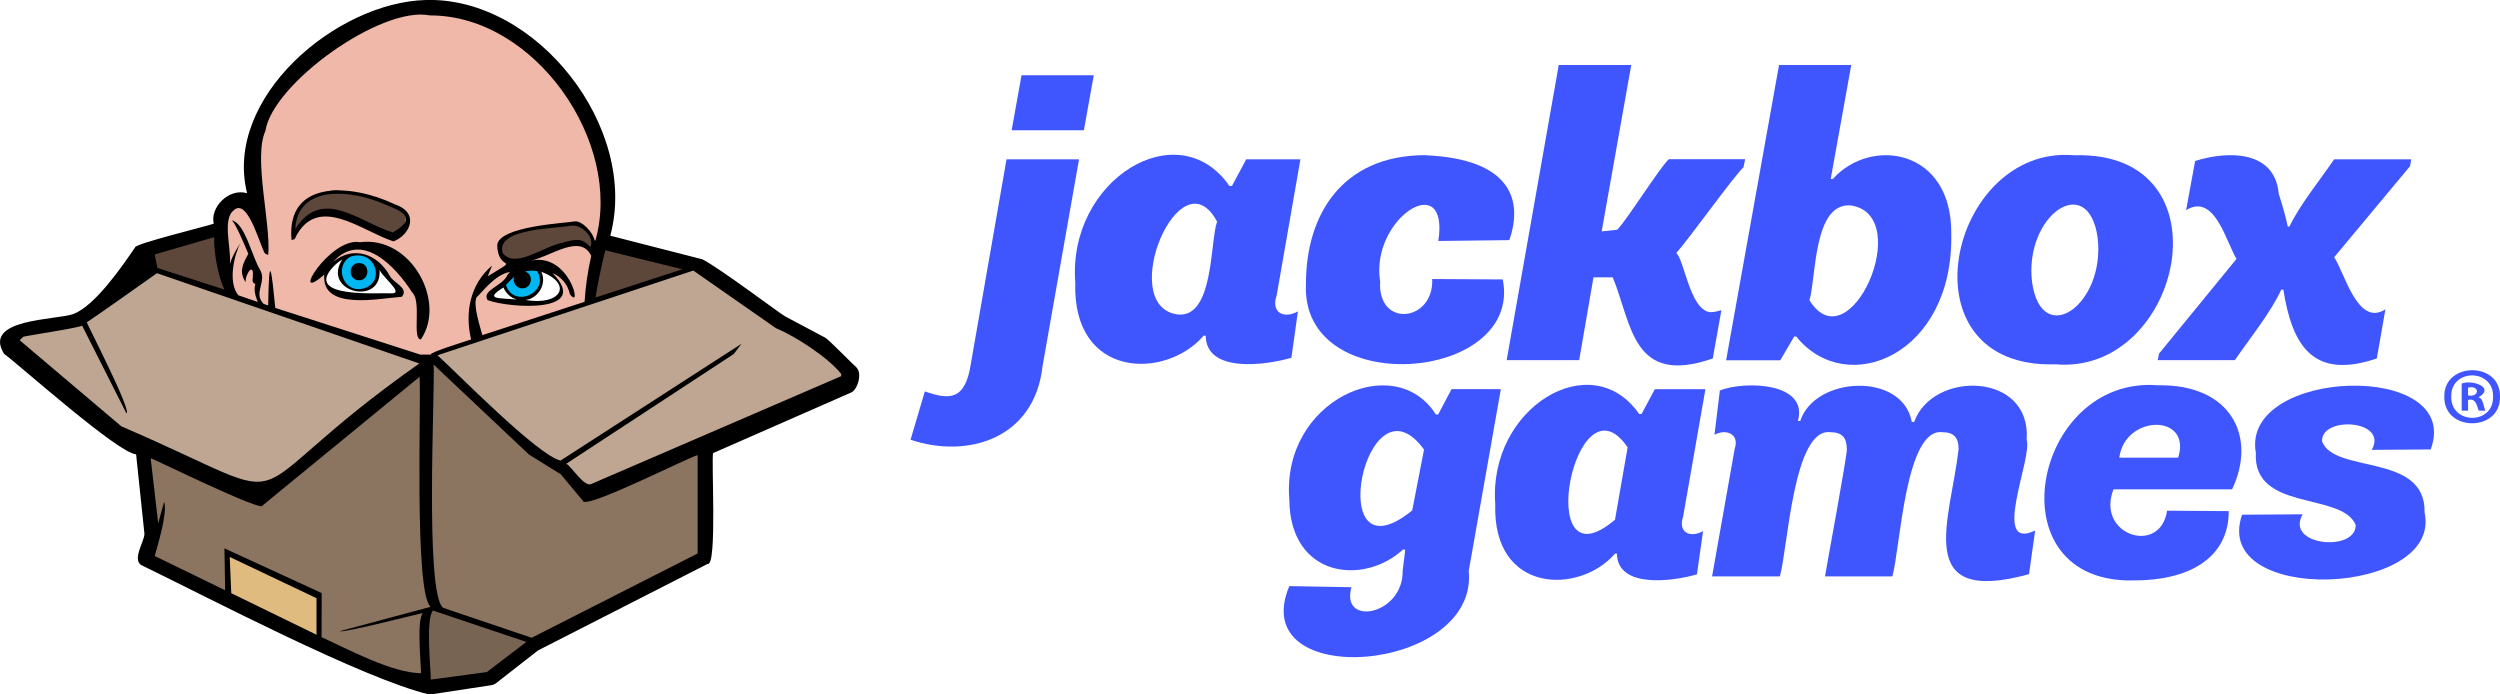 <?xml version="1.0" ?>
<svg xmlns="http://www.w3.org/2000/svg" viewBox="0 0 180 50">
	<defs>
		<style>    
            .box-flap { fill: #bea692; }
            .box-light { fill: #8b7460; }
            .box-medium { fill: #786453; }
            .box-dark, .eye-brows { fill: #5d463a; }
            .eye { fill: #fff; }
            .iris { fill: #00b7f1; }
            .logo path { fill: #3f55fe; }
            .outline, .pupil { fill: #000; }
            .skin { fill: #efb8a9; }
            .tape { fill: #e0bb7f; }
        </style>
	</defs>
	<g class="logo">
		<path d="M97.3,42.29c-.79,2.86,3.74,1.99,3.69-1.18,0,0,.19-1.54.19-1.54h-.17c-2.83,2.61-8.14,2.02-8.18-3.61-.58-7.14,7.59-10.8,10.55-6.12h.17l.96-1.82h3.55l-2.31,13.08c.72,7.39-16.13,8.72-12.92,1.1l4.46.08ZM101.68,36.75l.85-4.38c-4.22-5.83-7.36,9.67-.85,4.38Z"/>
		<path d="M107.66,36.28c-.52-6.89,6.91-11.45,10.36-6.47h.17l.96-1.79h3.64l-1.6,9.15c-.39,1.12.44,1.61,1.43,1.07l-.44,3.11c-1.75.52-5.73,1.04-5.76-1.49h-.14c-2.54,2.96-8.84,2.91-8.62-3.58ZM117.19,32.21c-3.8-5.58-6.9,10.3-.91,5.21,0,0,.91-5.21.91-5.21Z"/>
		<path d="M129.61,30.33c1.04-3.26,7.38-3.57,8.04.05h.17c1.32-3.72,8.46-3.62,8.1,1.29.44,1.28-2.61,8.06.61,6.53l-.44,3.14c-8.44,2.32-5.64-3.93-5.07-9.01,0-.8-.33-1.21-1.16-1.21-2.68-.36-3.04,8.37-3.61,10.38h-4.85c.07-.5,1.65-8.96,1.57-9.17,0-.8-.33-1.21-1.16-1.21-2.7-.37-3.08,8.36-3.66,10.38h-4.88l1.63-9.2c.36-1.05-.63-1.46-1.46-.99l.39-3.2c1.89-.72,6.39-.55,5.62,2.2h.17Z"/>
		<path d="M155.37,27.74c5.29-.09,7.14,3.72,5.34,7.49h-8.54c-1.29,3.29,3.37,4.8,3.86,1.54l4.44.03c0,3.47-3,4.99-6.78,4.99-10.27.29-7.34-14.77,1.68-14.05ZM156.83,32.95c1-3.19-3.84-3.11-4.24,0h4.24Z"/>
		<path d="M165.78,37.05c-1.27,2.26,3.88,2.72,3.83.74-1.02-2.39-7.41-.93-7.19-5.18-1.1-6.15,14.96-6.67,12.59-.25l-4.24.03c1.21-2.19-3.69-2.45-3.58-.61.87,2.36,7.48.8,7.38,5.12,1.31,6.07-15.42,6.73-13.14.16l4.35-.03Z"/>
		<path d="M75.06,26.38c-.58,5.23-5.43,6.66-9.5,5.28l1.03-3.48c1.69.59,2.9.73,3.31-1.98,0,0,2.57-14.73,2.57-14.73h5.22l-2.63,14.91ZM73.55,5.42h5.2l-.71,3.96h-5.2l.71-3.96Z"/>
		<path d="M77.42,20.33c-.56-7.38,7.4-12.27,11.1-6.94h.18l1.03-1.92h3.9l-1.71,9.8c-.42,1.2.47,1.73,1.53,1.15l-.47,3.34c-1.88.55-6.14,1.12-6.17-1.59h-.15c-2.72,3.18-9.47,3.12-9.24-3.84ZM87.63,15.96c-2.65-4.97-7.24,5.95-2.92,6.67,2.71.41,2.4-5.25,2.92-6.67Z"/>
		<path d="M102.65,11.18c6.05.26,7.05,3.16,6.02,6.11l-5.11.06c.81-5.28-4.92-1.61-4.19,2.92-.19,3.38,3.88,2.9,3.75-.18l5.08.03c1.46,7.42-14.61,8.71-14.17.29,0-4.87,2.54-9.24,8.62-9.24Z"/>
		<path d="M123.08,22.48c.27,0,.59-.06.86-.15l-.62,3.48c-5.8,2.01-5.81-2.45-7.2-5.84h-1.39l-1.03,5.96h-5.22l3.75-21.25h5.22l-2.13,11.98,1.12-.12c.62-.59,3.13-4.58,3.72-5.08h5.49l-.12.59c-.62.53-3.96,5.2-4.84,6.17.58.47.97,4.02,2.39,4.25Z"/>
		<path d="M128.1,4.68h5.19l-1.48,8.21h.15c2.75-3.07,8.59-2.17,8.53,3.93.19,8.78-7.56,11.9-11.16,7.41h-.15l-1,1.71h-3.9l3.81-21.25ZM130.28,21.62c2.88,4.62,7.6-6.04,3.04-6.82-2.78-.32-2.55,5.25-3.04,6.82Z"/>
		<path d="M149.35,11.18c11.33-.34,7.77,15.85-1.36,15.05-11.28.35-7.69-15.85,1.36-15.05ZM151.03,17.11c-.68-4.81-5.31-1.61-4.72,3.22.69,4.8,5.29,1.63,4.72-3.22Z"/>
		<path d="M164.07,13.95c.27.86.5,1.65.65,2.36h.12c.73-1.54,2.25-3.42,3.22-4.84h5.55l-.09.5-5.46,6.55c.75,1.1,1.69,5.05,3.69,3.75l-.62,3.54c-4.54,1.53-6.08-.84-6.73-4.96h-.15c-.72,1.61-2.35,3.63-3.34,5.08h-5.55l.09-.47,5.58-6.82c-.74-1.19-1.57-4.78-3.63-3.51l.65-3.54c2.42-.76,5.74-.75,6.02,2.36Z"/>
		<path d="M177.7,28.47c.86.17.84-.78,0-.56v.56ZM177.69,29.57h-.45s0-1.95,0-1.95c.69-.31,2.45.26,1.22.98v.02c.33.02.39.82.49.95h-.48c-.13-.3-.18-.94-.77-.77v.77ZM176.49,28.56c-.05,2.01,3.06,2.05,3.01,0,.06-2.03-3.06-2.05-3.01,0M180,28.56c.05,2.56-4.06,2.55-4.01,0-.05-2.52,4.06-2.56,4.01,0"/>
	</g>
	<path class="box-light" d="M10.34,31.99c.15,1.59.87,6.88.31,8.36.68.16,19.44,9.44,19.82,8.67l.43.5c-.04-1.11-.65-4.88.31-5.76-1.15-1.39-.3-15.52-.37-17.4l-12.32,9.17-8.17-3.53Z M30.72,26.79c.08,1.97-.64,15.48.5,16.97l7.06,2.35,12.45-5.95.19-8.17-8.55,3.34c-.9-1.13-3.13-2.68-4.46-3.22,0,0-6.56-6.25-6.56-6.25l-.62.93Z"/>
	<path class="skin" d="M17.03,21.46l-.93-2.85v-3.72l2.17-.56.31-5.45,2.97-4.46,7.12-3.84,6.38.56,5.08,3.9,3.28,5.82.5,4.64-1.55,6.38-11.7,3.96-13.62-4.4Z"/>
	<path class="eye" d="M23.41,19.85c-.46,1.89,3.67,1.68,5.14,1.42l.25-.43c-.55-.4-1.5-1.61-1.89-2.17-.68-.33-1.86-.27-2.57-.06l-.93,1.24Z M35.39,21.55c1.08.15,2.74.26,3.76.34,3.29-.71-.3-3.36-1.98-2.48-.21.17-1.02,1.11-1.24,1.3-.28.2-1.09.54-.54.83Z"/>
	<path class="iris" d="M25.3,18.35c-1.29.57-.83,2.63.58,2.59,2.17-.19,1.47-3.1-.58-2.59Z M37.83,19.42c-.52.3-1.02.63-1.53.94.3,2.17,3.65.97,2.5-.89-.32-.01-.64-.03-.97-.04Z"/>
	<path class="tape" d="M16.35,39.86l.06,3.22,6.75,3.22-.06-3.53-6.75-2.91Z"/>
	<path class="box-dark" d="M10.9,19.36l6.13,2.11c-.63-1.14-.98-3.73-.99-5.02l-5.51,1.49.37,1.42Z M43.23,17.44l-.62,4.4,7.06-2.6-6.44-1.8Z"/>
	<path class="box-medium" d="M31.21,43.76c-.86.81-.6,4.46-.62,5.51l5.14-.5,2.54-2.66-7.06-2.35Z"/>
	<path class="box-flap" d="M.81,24.62l7.56,6.94,10.09,4.4,12.14-9.66c-.07-.48-19.44-6.7-19.69-6.94l-5.26,3.84-4.15.74-.68.68Z M31.34,25.86l6.87,6.69,2.23.93,1.92,1.86,19.07-7.86-.31-.87c-1.26-1.25-4.08-3.14-5.76-3.72,0,0-5.2-3.72-5.2-3.72l-18.95,6.38.12.31Z"/>
	<path class="pupil" d="M25.85,19.11c.59,0,.59.92,0,.91-.59,0-.59-.92,0-.91Z M37.61,19.71c.56,0,.56.88,0,.87-.56,0-.56-.88,0-.87Z"/>
	<path class="eye-brows" d="M29.27,15.43c-.98-.91-3.78-1.52-5.06-1.75-1.6.09-3.52,1.52-2.94,2.98,2.63-4.6,7.51,3.06,8-1.24Z M42.67,17.28c-.78-2.17-5.13-.82-6.54.13-.71,1.94,1.84,1.34,2.95.71,1-.41,2.52-1.1,3.4-.21.3,0,.26-.38.2-.63Z"/>
	<path class="outline" d="M25.92,17.44c-2.17-.4-5.16,4.59-2.57,2.33-.24,2.64,4,1.7,5.58,1.6.54-.62-.59-1-.85-1.48-.86-1.6-2.63-2.25-4.1-1.03,2.04-2.26,4.46.26,5.7,2.2.7.63-.04,3.36.62,3.38,1.87-2.73-.73-7.48-4.37-7ZM25.26,18.47c1.91-.58,2.6,2.18.59,2.35-1.26.04-1.72-1.79-.59-2.35ZM24.03,19.17c.18-.19.39-.35.61-.48-1.52,2.36,2.98,3.43,2.68.64-.08.4,1.9,1.83.86,1.79-.82-.06-6.42.41-4.15-1.95Z M25.85,18.94c-.8,0-.8,1.25,0,1.24.8,0,.8-1.25,0-1.24ZM25.85,19.96c-.51,0-.51-.79,0-.79.51,0,.51.79,0,.79h0Z M28.36,14.68c-3-1.42-7.77-1.82-7.37,2.6l.22-.06c1.58-3.38,4.82-.58,7.12.16,1.18-.45,1.96-2.08.03-2.69ZM28.3,16.74c-2.44-.74-5.1-3.32-7.04-.25.16-3.23,4.04-2.8,6.25-1.86,1.18.51,2.76.94.78,2.11Z M61.68,26.47c-.13-.1-2.09-2.09-2.25-2.15,0,0-2.88-1.53-2.88-1.53-.19-.06-4.81-3.55-5.98-4.12,0,0-6.63-1.7-6.63-1.7C46.02,9.24,38.67-.23,30.66,0c-6.47.17-14.58,7.05-12.87,13.91-1.34-.39-2.68,1.05-2.4,2.19-.17.11-5.77,1.46-5.67,1.72-.9,1.32-2.87,4.2-4.44,4.79-1.2.44-6.57.31-4.99,2.86,1.09.8,8.24,7.19,9.51,7.24l.6,5.73c0,.54-.97,1.95-.14,2.29,4.57,2.21,15.97,8.19,20.68,9.28,0,0,4.46-.68,4.46-.68.1-.02.2-.06.29-.12,0,0,3.05-2.38,3.05-2.38l12.21-6.23c.71.23.24-7.73.4-7.98l9.98-4.38c.45-.27.74-1.34.36-1.75ZM43.21,17.42l6.69,1.71-6.69-1.71ZM49.15,19.38l-6.27,2.04c.07-.58.44-2.39.7-3.4l5.57,1.37ZM16.83,15.14c1.09-1.02,2.05,3.18,2.29,3.13l.19.09c.22-2.18-1.09-6.99-.2-8.94.53-3.42,8.35-9.02,11.84-8.31,7.56-.02,13.92,9.15,11.92,16.21h-.05s0,0,0,0c-.12-.58-.9-1.44-1.45-1.38-.48.12-5.51.32-5.57,1.73.06,2,1.79.69-.69,2.23.18-.42.32-.78.32-.78-1.62,1.37-1.96,3.44-1.51,5.32-.08.04-3.03.93-2.9,1.09h-.76l-10.44-3.36c-.25-2.54-.45-4.33-.51-.18l-.33-.11c-.78-.8.27-1.59-.27-2.48-.56-.92-1.09-3.35-2.01-3.53.3.3.82,1.57,1.18,2.4-.36.68-.72,1.26-.19,2.06-.09-.52.66-1.64.5-.25-.03.21.06.35.2.35-.14.44,0,.9.17,1.31l-1.4-.48c-.8-.97-.25-3.04.15-3.75,0,0-.56.8-.76,1.51.13-1.09-.59-3.28.31-3.9h0ZM37.62,20.76c.69,0,.84-1.03.17-1.21.29-.07.6-.08.89-.03.92,1.55-1.71,2.72-2.25,1,.19-.21.39-.42.6-.61-.17.39.15.86.57.85ZM37.23,20.14c0-.51.79-.51.79,0,0,.51-.79.51-.79,0h0ZM38.99,19.57c2.28.88,1.41,2.46-1.15,2.03.93-.12,1.54-1.17,1.14-2.03h0ZM37.22,21.57c-1.28-.13-2.41.02-.97-.87.17.42.53.74.96.87h0ZM36.53,19.82c-.37.79-1.87,1.08-1.42,1.79,1.59.59,7.52.97,4.67-1.95.63.26,1.11.84,1.25,1.51.94,1.32,0-3.03-2.82-2.4,1.45-.3,3.57-1.99,4.36-.35-.25,1.09-.41,2.2-.48,3.31l-7.36,2.4c-.13-.51-.7-2.19-.41-2.73.37-.32,1.32-1.65,2.4-1.82-.07.08-.14.16-.21.24h0ZM42.51,17.78c-.56-.55-.83-.66-2.06-.29-1.35.26-3.35,1.88-4.25.74-.6-1.82,4.04-1.78,4.89-1.98.86-.1,1.73.88,1.42,1.53h0ZM15.42,17.07c-.04,1.1.3,2.86.74,3.78l-4.83-1.56-.19-.97,4.27-1.24ZM8.73,30.69l-7.31-6.19.25-.25c.09-.06,4.2-.67,4.24-.81l3.19,6.32c.43-.11-2.78-6.31-2.85-6.55,1.01-.68,4.01-2.8,5.05-3.54l18.89,6.5c-14.46,10.19-7.26,10.63-21.47,4.52ZM22.79,45.7l-6.14-2.99-.11-2.61,6.25,2.97v2.63ZM24.46,45.45c.38.11,5.47-1.21,5.98-1.31-.45.59-.13,3.63-.12,4.33-2.07,0-5.33-1.76-7.16-2.59v-3.18l-7-3.22.05,3.02-5.07-2.47c.21-.78.94-3.11.68-3.9l-.43,1.55-.54-4.68c.08-.04,8.2,3.98,8.06,3.39,0,0,11.3-9.26,11.3-9.26.13,1.54-.41,15.64.8,16.56l-6.56,1.76ZM35.05,48.39l-4.03.54c0-.72-.38-4.4.15-4.96h.04s6.69,2.25,6.69,2.25l-2.85,2.17ZM50.23,39.85l-11.95,6.07-6.38-2.16c-1.34-1.09-.56-15.82-.68-17.51l6.87,6.48,2.29,1.42,1.58,1.9c.08.73,8-3.33,8.27-3.27v7.06ZM60.48,27.12l-17.89,7.72c-.52.29-1.45-1.28-1.82-1.45l12.06-7.9.56-.74-13.03,8.41c-1.67-.38-7.55-6.41-8.86-7.58l18.42-6.1,5.95,4.15c1.37.56,3.73,2.09,4.66,3.25.08.07.05.21-.04.25h0Z"/>
</svg>